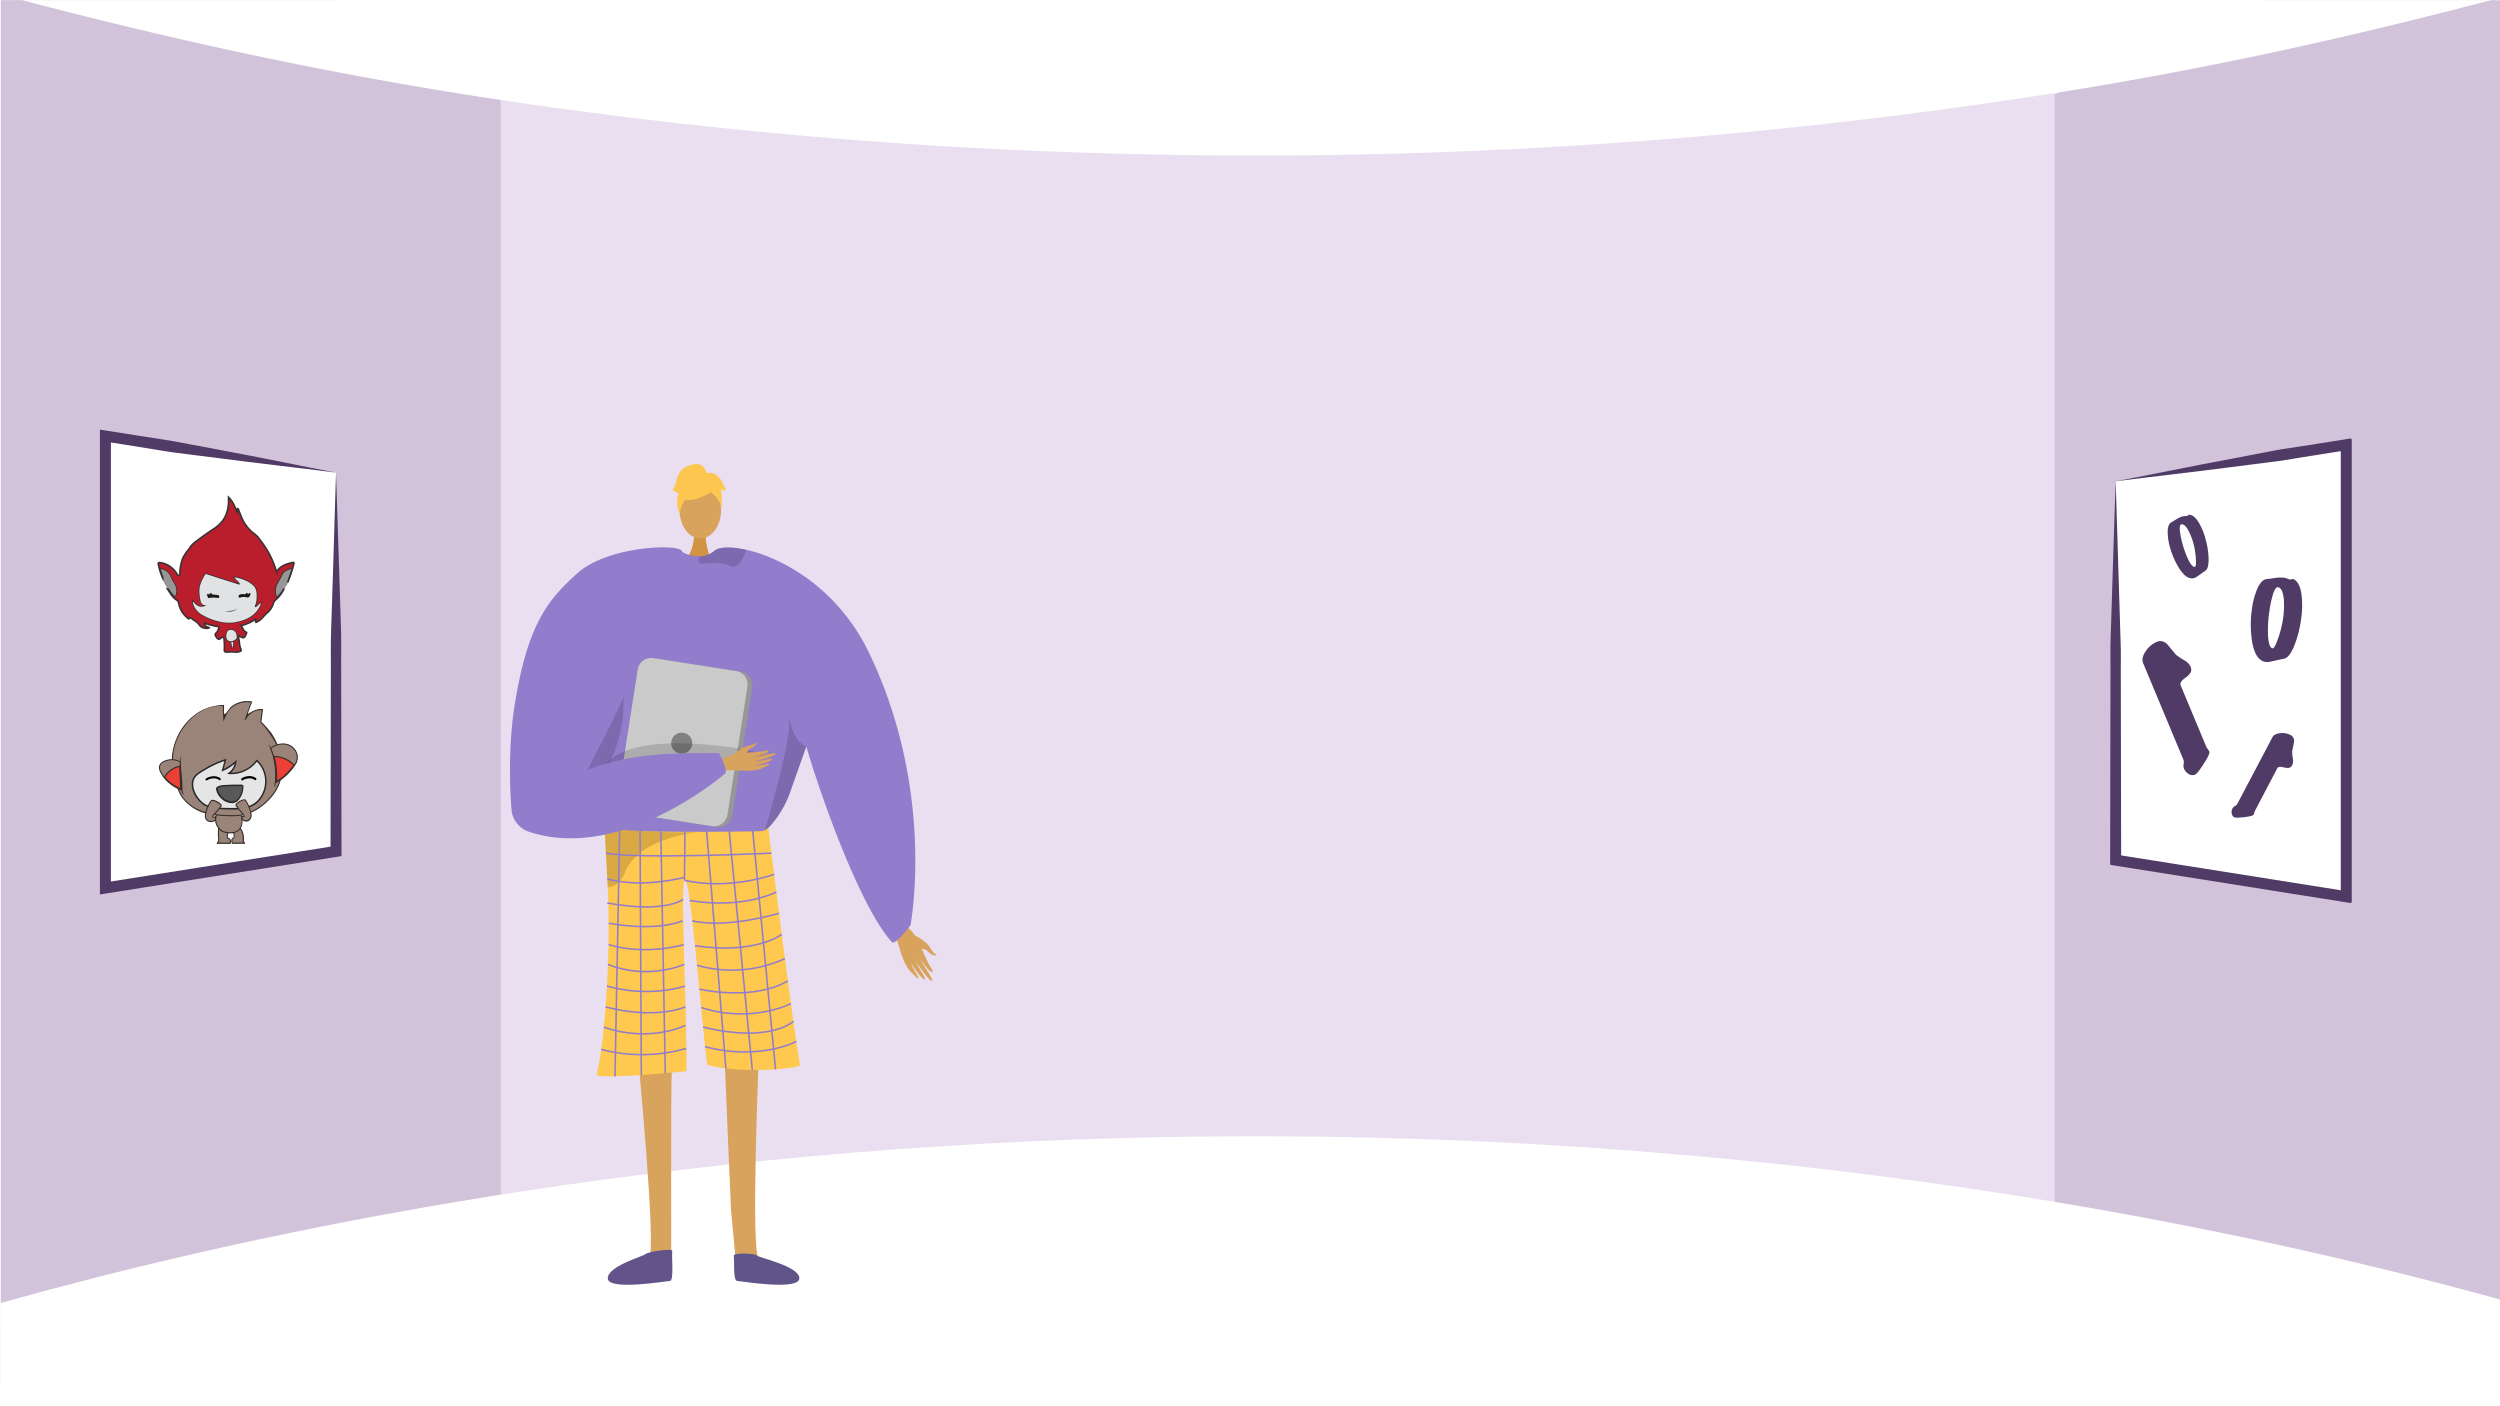 <svg id="Layer_1" data-name="Layer 1" xmlns="http://www.w3.org/2000/svg" viewBox="0 0 1366 768"><defs><style>.cls-1{fill:#d2c3db;}.cls-2{fill:#eadff1;}.cls-3{fill:#fff;}.cls-4,.cls-5{fill:#d8a35d;}.cls-4{fill-rule:evenodd;}.cls-6{fill:#d19442;}.cls-7{fill:#927dcc;}.cls-8{fill:#ffc84f;}.cls-9{opacity:0.15;}.cls-10{fill:#615488;}.cls-11{fill:#62548a;}.cls-12{opacity:0.3;}.cls-13{opacity:0.5;}.cls-14{fill:#fdc64f;}.cls-15{fill:#979797;}.cls-16{fill:#cacaca;}.cls-17{fill:gray;}.cls-18{fill:none;stroke:#927dcc;stroke-width:0.86px;}.cls-18,.cls-20{stroke-miterlimit:10;}.cls-19{fill:#4f3b65;}.cls-20,.cls-21{fill:#ba1e2d;}.cls-20{stroke:#333;stroke-width:0.86px;}.cls-22{fill:#e0e2e3;}.cls-23{fill:#1a1a1a;}.cls-24{fill:#333;}.cls-25{fill:#9a8479;}.cls-26{fill:#362e29;}.cls-27{fill:#ec4036;}.cls-28{fill:#e5e5e6;}.cls-29{fill:#282829;}.cls-30{fill:#030000;}.cls-31{fill:#59595a;}</style></defs><title>5.6 - პარალელური პროგრამირება</title><path class="cls-1" d="M1366.21.09V756.2L1124,680.87l-1.24-.25L1091,674.18l.07-25,1.56-570.5,30.12-27.28,1.79-.79,111-50.47h125.57C1362.84-.32,1364.54.52,1366.21.09Z"/><polygon class="cls-1" points="316.51 67.32 300.86 646.35 300.46 661.06 273.58 668.16 0.42 756.19 0.42 0.09 184.12 0.09 273.58 31.31 299.26 39.89 311.94 60.06 316.51 67.32"/><polygon class="cls-2" points="698.19 28.49 698.14 28.49 273.58 28.49 273.58 687.32 698.14 687.32 698.19 687.32 1122.75 687.32 1122.75 28.49 698.19 28.49"/><path class="cls-3" d="M1361.11.09c-55.54,14.42-135.82,34.44-236.57,50.47l-1.79.28A2806.71,2806.71,0,0,1,615.21,84.07a2785.15,2785.15,0,0,1-303.27-24q-19.58-2.64-38.36-5.45C165.21,38.37,76.8,17,12.05.09Z"/><path class="cls-3" d="M.21,712c121.66-34.1,335.7-82.92,615-90.22,353-9.2,622.43,52.86,751,88.32V768H.41Z"/><path class="cls-4" d="M500.09,511.28s6.11,2.68,8.62,7.27c1.49,2.73,2.19,2.4,2.59,2.81,1.31,1.37-2.3.89-4-1.28-1.35-1.77-5.17-1.65-6.32-2.58s-3.78-4-3.64-5.11S500.09,511.28,500.09,511.28Z"/><path class="cls-4" d="M489.48,500.45c.62.79,9.69,8.17,12,13.11s5.31,12.51,7,14.88c2,2.79,1.06,4-1.6.93a53.65,53.65,0,0,1-5.25-7.31c-.21-.5,1.45,2.67,3.51,6,2.19,3.56,4.79,7.34,4.17,7.78-1.2.85-8.2-9.15-9.12-11a52.34,52.34,0,0,0,2.49,4.92c1.25,2.18,3,4.54,2.75,5.24-.46,1.1-4.89-3.94-7.32-8.55-.19,0,.13,1.63,3.39,6.91.33.53.61,2.08-.94.52-3.26-3.29-4.91-4.47-7.16-10.14s-3.28-12.11-6.09-15.65Z"/><path class="cls-5" d="M348.37,575s10.7,110.37,6.15,112.27c-8.16,3.46-40.12,14.78-4.88,12.3,18.1,1.09,16.77-3,17.05-6.38.23-2.8-.3-101.58.44-109.26l.27-2.76Z"/><path class="cls-5" d="M414.7,575s-4.64,110.37-.09,112.27c8.16,3.46,40.12,14.78,4.88,12.3-18.1,1.09-16.77-3-17.05-6.38-.23-2.8-2.28-24-3-31.73-.17-1.72-3.71-88-3.71-88Z"/><path class="cls-6" d="M379.23,290.15s.94,10.52-5.54,16.33,15,0,15,0-4-10.07-3.09-16.33S379.23,290.15,379.23,290.15Z"/><ellipse class="cls-5" cx="382.65" cy="278.75" rx="11.34" ry="15.47"/><path class="cls-7" d="M308.68,391.34c.24,3.8,4.17,21,9.08,36.31,4,12.56,8.72,23.84,12.58,25.4,8.56,3.45,73.21,8.18,86.51,1.83.31-.23.65-.48,1-.76,5-4.06,10.4-12.07,13.27-19.57l9.2-25.93s0-.08,0-.11.11-.34.17-.49,0-.11.06-.17c8,27.47,29.45,87.81,46.77,106.92,1.82,2,10.18-9.25,10.18-9.25s14-72.2-22.49-148.5c-17.17-35.91-47.81-52.3-67.37-56.65-8.47-1.89-14.86-1.52-17.19.5a12.68,12.68,0,0,1-7.92,3.08,17.15,17.15,0,0,1-4.45-.4,22.12,22.12,0,0,1-4.71-1.6c-.72-.34-1.15-.58-1.15-.58a46,46,0,0,0-12,.71C316,310.74,308.28,385,308.68,391.34Z"/><path class="cls-8" d="M419.81,452.33a7,7,0,0,1-4,1.83c-9.32.18-49.59.87-71.44-.38-7.71-.44-13.12-1.13-14.07-2.17,0,0,0,0,0,.09.06,1.2.75,15,1.72,33.06C334,520.43,330.28,571.52,326,587c-.93,3.35,49.1-1.72,49.1-1.72.14-36.81-3.35-101.43-1.1-104.33,2.74-3.52,7.19,53.32,12.3,100.89,19.81,5.17,51.19,2,50.83,0C432.79,557.74,419.81,452.33,419.81,452.33Z"/><path class="cls-9" d="M440.55,407.84c0,.06,0,.11-.06.17s-.12.32-.17.49,0,.07,0,.11l-9.2,25.93c-2.87,7.5-8.28,15.51-13.27,19.57,3.39-12.26,13.94-47.79,13.53-62.11C433.35,405.81,440.55,407.83,440.55,407.84Z"/><path class="cls-9" d="M337,356.5s21.43,64-38,91.12l-1.21.8.31-15s28-39.09,28.12-40.09S337,356.5,337,356.5Z"/><path class="cls-9" d="M381.77,306.48c0,1,.51,1.7,2.15,1.47,5.13-.7,10.93-.55,15.14,1.38a3.58,3.58,0,0,0,3.46-.15c2.7-1.58,4.37-6.28,5-8.36a1.43,1.43,0,0,0,.07-.46c-8.47-1.89-14.86-1.52-17.19.5a12.68,12.68,0,0,1-7.92,3.08A7,7,0,0,0,381.77,306.48Z"/><path class="cls-10" d="M400.92,686.09c-.21-1.59,11.13-1.44,12.41-.15s23.88,6,23.43,12.67-31.76,1.43-34,1.28S401.33,689.22,400.92,686.09Z"/><path class="cls-11" d="M367.32,683.51c.21-1.59-13.36.43-14.64,1.72s-21,6.67-20.59,13.38,31.76,1.43,34,1.28S366.91,686.64,367.32,683.51Z"/><g class="cls-12"><path d="M382.63,454.52l.45,0Z"/><path class="cls-13" d="M382.63,454.52c-12,1-38.23-.74-38.23-.74-7.71-.44-13.12-1.13-14.07-2.17,0,0,0,0,0,.09.06,1.2.75,15,1.72,33.06a8.92,8.92,0,0,0,1.26-.15,9.82,9.82,0,0,0,6.35-4.51,21.81,21.81,0,0,0,2.47-5.16C351.08,457.92,378.78,454.87,382.63,454.52Z"/></g><path class="cls-14" d="M386.91,269.87s-19.63,10.89-13.81-6.59C377.14,251.18,400.3,262.08,386.91,269.87Z"/><path class="cls-14" d="M384.06,265.69s11,6.52,9.93,13.06c0,0,2.42-19.52-8.5-20s-15.15.56-14.18,21.21C371.31,279.95,374.48,263.52,384.06,265.69Z"/><path class="cls-14" d="M386,258.86s-.55-6.08-6.58-5.22-8.61,4.31-9.48,7.75-1.72,6-2.58,6c0,0,2.58,2.58,3.45,1.72,0,0-2.24,6.2.6,11.28,0,0,1.12-7.84,5.43-8.7S386,258.86,386,258.86Z"/><path class="cls-14" d="M385.41,258.81s4.31-2.58,8.61,3.45l2.58,5.17s-.86.86-2.58,0c0,0,.78,6.07,0,9.5l-2.55-10.36Z"/><path class="cls-15" d="M411,375.59l-10.92,70a7.47,7.47,0,0,1-8.53,6.23l-47.76-7.46a2.32,2.32,0,0,1-.34-.07,7.45,7.45,0,0,1-5.88-8.46l10.92-70a7.46,7.46,0,0,1,8.53-6.22l45.54,7.11,2.21.34A7.46,7.46,0,0,1,411,375.59Z"/><path class="cls-16" d="M408.41,375.18l-10.92,70a7.46,7.46,0,0,1-8.53,6.22l-45.54-7.11a7.45,7.45,0,0,1-5.88-8.46l10.92-70a7.46,7.46,0,0,1,8.53-6.22l45.54,7.11A7.45,7.45,0,0,1,408.41,375.18Z"/><circle class="cls-17" cx="372.49" cy="406.08" r="5.77"/><path class="cls-9" d="M328,425s-1.12-25.72,67.8-17.11-51.69,16.37-51.69,16.37Z"/><path class="cls-4" d="M389.33,417.48c.82-.27,9.44-5.44,14.11-5.87s11.66-.63,14.07-1.31c2.84-.81,3.55.32.29,1.57a46.1,46.1,0,0,1-7.44,2.11c-.47,0,2.58-.39,5.89-1.08,3.52-.73,7.33-1.72,7.51-1.09.34,1.22-9.79,3.95-11.58,4.14a45,45,0,0,0,4.71-.57c2.12-.38,4.56-1.13,5-.69.75.69-4.61,2.8-9,3.41-.08.14,1.36.37,6.57-.72.52-.11,1.86.12.14.91-3.62,1.67-5,2.66-10.29,2.82s-10.75-.89-14.42.34Z"/><path class="cls-4" d="M401.19,412.07s4-4.15,8.4-4.84c2.64-.41,2.58-1.07,3-1.27,1.49-.66,0,2.12-2.19,2.83-1.82.58-2.84,3.69-3.94,4.35s-4.37,1.87-5.19,1.44S401.19,412.07,401.19,412.07Z"/><path class="cls-7" d="M315.64,313.08c-16.23,14.52-27.45,28-34.46,72.36-3.55,22.51-2.63,45-1.7,56.88a14,14,0,0,0,9.64,12.19C340,471.29,395.8,423,395.8,423c2.91-1.08-2.95-11.47-2.95-11.47-28.11-.29-49.64.57-72,9.18.11-.05,22-41.2,25-52.55,7.76-29.77,33.32-55.53,26.71-67.19C370.21,297,332,298.44,315.64,313.08Z"/><line class="cls-18" x1="411.06" y1="451.46" x2="423.76" y2="584.32"/><line class="cls-18" x1="398.45" y1="454.12" x2="411.06" y2="584.66"/><line class="cls-18" x1="386.12" y1="454.12" x2="396.61" y2="583.75"/><line class="cls-18" x1="374.25" y1="454.12" x2="373.98" y2="480.97"/><line class="cls-18" x1="361.07" y1="454.12" x2="363.51" y2="586.38"/><line class="cls-18" x1="349.73" y1="454.04" x2="350.41" y2="587.4"/><line class="cls-18" x1="338.59" y1="454.04" x2="336.02" y2="588.17"/><path class="cls-18" d="M421.52,466.15s-71.55,3.38-90.45,0"/><path class="cls-18" d="M374,481c25,5.67,49-3.29,49-3.29"/><path class="cls-18" d="M374.25,479.28s-22.59,6.35-42.44,1"/><path class="cls-18" d="M424.2,487.41s-18,9.45-47.34,4.63"/><path class="cls-18" d="M425.68,499s-28.07,8.57-47.43,4.16"/><path class="cls-18" d="M427.16,510.53s-14.3,11.21-47.45,6.18"/><path class="cls-18" d="M428.88,523.78a69.56,69.56,0,0,1-48.09,3.62"/><path class="cls-18" d="M430.48,535.92s-15.44,11-48.39,4.59"/><path class="cls-18" d="M432.16,548.36s-21.31,11.14-49.08,2.14"/><path class="cls-18" d="M433.5,558.07s-12.57,12.09-49.36,3.13"/><path class="cls-18" d="M435.08,569.1s-20.33,10.71-49.85,2.79"/><path class="cls-18" d="M373.22,491.4s-9.44,7.79-41.41,2"/><path class="cls-18" d="M373,503.13s-13.24,6.18-40.4,1.3"/><path class="cls-18" d="M373.62,516.15s-20.45,6.16-41.05,0"/><path class="cls-18" d="M373.92,526.95s-19.88,8.84-41.74,0"/><path class="cls-18" d="M374.25,538.8s-18.93,6.64-42.62,0"/><path class="cls-18" d="M374.55,550.18s-16,7.16-43.68,0"/><path class="cls-18" d="M374.55,560.25s-18.94,9.76-44.64,1"/><path class="cls-18" d="M375,572.84a87.57,87.57,0,0,1-46.5.54"/><path class="cls-3" d="M1156,263.61V469.39a.72.72,0,0,0,.6.71l50.4,8,16,2.53,58.17,9.24a.72.72,0,0,0,.83-.71V243.84a.72.72,0,0,0-.83-.71L1223,252.37l-16,2.53-50.4,8A.72.72,0,0,0,1156,263.61Z"/><path class="cls-19" d="M1187,256.92l15.88-3.12,15.76-3,15.67-3c5.23-1,10.44-2.06,15.7-2.83s10.51-1.6,15.76-2.44l15.75-2.5,2.64-.42a.72.72,0,0,1,.83.71V492.67a.72.72,0,0,1-.83.71l-2.64-.42-126-20-1.93-.31a.72.72,0,0,1-.6-.71V470l.18-104.54c0-4.36-.07-8.75,0-13.09s.26-8.61.38-12.91l.8-25.68,1.61-50.21a.71.71,0,0,1,.58-.68C1166.57,261,1176.68,258.94,1187,256.92Zm-29.38,58.8.8,26.07c.12,4.33.32,8.68.38,13s0,8.52,0,12.79L1159,468a.72.72,0,0,1-1.26.47h0a.72.72,0,0,1,.66-1.17l122.54,19.45a.72.72,0,0,1,.35,1.25l-1.1.94a.72.72,0,0,1-1.18-.55V244.56a.72.72,0,0,1,1.18-.55l1.1.94a.72.72,0,0,1-.35,1.25l-14.21,2.26c-5.25.83-10.5,1.66-15.74,2.56s-10.53,1.48-15.8,2.17l-15.83,2-15.75,2L1188,259.08c-10.26,1.25-20.75,2.46-31.34,3.84a.72.72,0,0,0-.63.74Z"/><path class="cls-19" d="M1221.17,440.46a3.31,3.31,0,0,0,1.25-1.13l19.22-36.47q1.07-2,4.5-2.27a9.89,9.89,0,0,1,5.38,1,3.67,3.67,0,0,1,1.9,4.09l-1,4.9a.69.69,0,0,0,0,.13,35.36,35.36,0,0,0,.4,3.87,5.87,5.87,0,0,1-.32,3.48,3.88,3.88,0,0,1-.82,1q-1,1-4,.2-2.71-.73-3.38.54L1232.13,443a4.8,4.8,0,0,0-.35,1,4.91,4.91,0,0,1-.37,1.1q-.52.85-5.06,1.37t-5.43.12a2.63,2.63,0,0,1-1.51-2.1,4.48,4.48,0,0,1,.48-2.87A3.37,3.37,0,0,1,1221.17,440.46Z"/><path class="cls-19" d="M1193.14,417.46a4.59,4.59,0,0,0-.11-2.34l-22-52.72q-1.23-2.94,1.55-6.81a13.71,13.71,0,0,1,5.83-4.86q3.27-1.36,6.05,1.58l4.41,5.37.09.09a48,48,0,0,0,4.51,3,8.14,8.14,0,0,1,3.44,3.42,5.38,5.38,0,0,1,.38,1.8q.15,1.9-3.34,4.47-3.17,2.26-2.41,4.08L1205.5,408a6.66,6.66,0,0,0,.81,1.29,6.8,6.8,0,0,1,.85,1.37q.45,1.3-3,6.62t-4.66,5.91a3.64,3.64,0,0,1-3.57-.24,6.2,6.2,0,0,1-2.64-3.05A4.68,4.68,0,0,1,1193.14,417.46Z"/><path class="cls-19" d="M1189.33,283.63a12.45,12.45,0,0,1,3.14-1.44,7.23,7.23,0,0,1,2.39-.22q.21,0,.53-.3a1.38,1.38,0,0,1,.59-.4,1.32,1.32,0,0,1,.32,0q2.72.22,5.2,4.39a35.79,35.79,0,0,1,3.74,9.39,42.62,42.62,0,0,1,1.54,10.51q0,5.1-1.7,6.25-2.15,1.47-3.07,2.16-.14.08-1.59,1.11a5.5,5.5,0,0,1-1.59.79q-4.32,1.14-8.68-6.25a43.07,43.07,0,0,1-4.55-10.9,30.25,30.25,0,0,1-1.18-8.52q.17-3.85,1.93-4.76Q1186.69,285.23,1189.33,283.63Zm1.74,6.12a38.81,38.81,0,0,0,1.25,6.62,52.23,52.23,0,0,0,3.32,9.34q2.18,4.41,3.67,4,.76-.2.5-4.46a40.39,40.39,0,0,0-1.19-7.78,34.77,34.77,0,0,0-2.85-7.55q-2.12-3.85-4-3.37Q1190.87,286.82,1191.07,289.75Z"/><path class="cls-19" d="M1243.14,315.8a17.13,17.13,0,0,1,4.75-.14,10,10,0,0,1,3.15,1q.25.15.84-.1a1.9,1.9,0,0,1,1-.19,1.81,1.81,0,0,1,.42.12q3.32,1.74,4.24,8.36a49.27,49.27,0,0,1-.3,13.92,58.67,58.67,0,0,1-3.69,14.14q-2.69,6.48-5.52,7-3.51.7-5,1.09-.22,0-2.61.56a7.57,7.57,0,0,1-2.44.14q-6.08-.88-7.64-12.59a59.29,59.29,0,0,1,.09-16.26,41.65,41.65,0,0,1,3.08-11.43q2.28-4.78,5-5Q1238.93,316.4,1243.14,315.8Zm-1.09,8.69a53.43,53.43,0,0,0-2,9.06,71.9,71.9,0,0,0-.81,13.62q.4,6.76,2.5,7.07,1.08.16,3-5.39a55.6,55.6,0,0,0,2.67-10.5,47.86,47.86,0,0,0,.44-11.09q-.62-6-3.2-6.4Q1243.37,320.67,1242,324.49Z"/><polygon class="cls-3" points="183.6 258.25 183.6 465.25 132.6 473.35 116.6 475.88 57.6 485.25 57.6 238.25 116.6 247.62 132.6 250.15 183.6 258.25"/><path class="cls-19" d="M183.6,258.25,185.23,309l.8,25.68c.12,4.3.32,8.57.38,12.91s0,8.73,0,13.09l.18,104.54v2.56l-2.53.4-126,20-3.47.55v-254l3.47.55,15.75,2.5c5.25.84,10.5,1.67,15.76,2.44s10.47,1.86,15.7,2.83L121,246l15.76,3,15.88,3.12C163.12,254.23,173.41,256.33,183.6,258.25Zm0,0c-10.81-1.42-21.51-2.65-32-3.92L136,252.44l-15.75-2-15.83-2c-5.27-.69-10.56-1.27-15.8-2.17s-10.49-1.74-15.74-2.56l-15.75-2.5,3.47-3v247l-3.47-3,126-20-2.53,3,.18-102.46c0-4.27-.07-8.5,0-12.79s.26-8.64.38-13L182,311Z"/><path class="cls-20" d="M155.16,321.8a17.82,17.82,0,0,1-4.41,5.87,4.13,4.13,0,0,0-1.28,1.79,11,11,0,0,1-3.27,5.27c-1.94,1.49-3.14,3.83-5.4,4.87-.32.15-.61.59-.95.41-.51-.28,0-.76-.06-1.15l-.09-.58a22.26,22.26,0,0,1-8.11,3.6c1.3,1.09,1.34,3,3,3.54.09,0,.23.28.2.34a8.81,8.81,0,0,1-1.17,2.35c-.58.58-1.24.36-1.86,0-.38-.2-.74-.47-1.18-.76a3.4,3.4,0,0,0,0,2.21c.32,1.75.31,3.58,1.09,5.23.37.77-.18,1.07-.72,1.22a4.67,4.67,0,0,1-2,.32,32.45,32.45,0,0,0-5.09,0c-.95,0-1.4-.28-1.3-1.54a32.05,32.05,0,0,0-.18-5.7c-.12-1.19-.59-1.3-1.44-.55-1.3,1.15-1.94.91-2.84-.54-.65-1-.81-1.52.24-2.44.76-.66,1-2,1.51-3.1a38.71,38.71,0,0,1-8.11-1.95c.06,1.88,1.59,1.89,2.64,2.53a4.84,4.84,0,0,1-5.65-1.73c-1.11-1.76-3-2.24-4.28-3.63a.43.43,0,0,0-.62,0c-.65.61-.65.62-1.28.06a13.66,13.66,0,0,1-5-8.41,2.24,2.24,0,0,0-1.1-1.5c-2.4-1.51-3.6-4.05-5.15-6.29.81-.33,1,.39,1.34.87A21.08,21.08,0,0,0,95,325.23c.51.59.82.49,1-.23a7.77,7.77,0,0,0-.77-6.14A22.92,22.92,0,0,1,93.1,315a6.37,6.37,0,0,0-3.39-3.51c-.51-.25-1.16-.78-1.6-.39s.23,1,.3,1.55c.19,1.38,1.33,2.54.85,4.07a38.28,38.28,0,0,1-2.76-8.25c-.23-.88.23-1.22,1.07-1.06a12.6,12.6,0,0,1,8.86,5.78.66.66,0,0,0,.08.12c.44.45.75,1.36,1.39,1.19s.32-1.06.37-1.62a26.43,26.43,0,0,1,1.58-7.87A22.07,22.07,0,0,1,103,300.3c.47-.63.85-1.33,1.33-1.94a17.59,17.59,0,0,1,3.3-2.92c3.12-2.41,6.35-4.64,9.63-6.81,5-3.29,7.4-8.13,7.6-14.24,0-.8,0-1.6,0-2.74,2.34,2.28,3.44,5.06,4.71,8.09l.22-1.85c.66.23.59.79.76,1.18,1.15,2.71,2.05,5.6,3.86,7.91a20.61,20.61,0,0,0,4.59,4.71c1.82,1.21,2.93,3.16,4.29,4.87a48.24,48.24,0,0,1,6.64,12.33c.42,1.06.74,2.16,1.15,3.4a11.25,11.25,0,0,1,5.11-3.9c1.1-.41,2.25-.67,3.39-1s1.14.09.88,1.11a74.89,74.89,0,0,1-3.16,9.53c-1.06.19-.45-.49-.35-.8.72-2.09,1.46-4.16,2.27-6.45-2.12.68-4,1.34-5,3.42-.76,1.68-1.76,3.21-2.62,4.82a8.32,8.32,0,0,0-.34,6.89,22.08,22.08,0,0,0,2.83-3.49C154.37,322.13,154.45,321.38,155.16,321.8Zm-49.59,7-.17.37a4.56,4.56,0,0,0,.12.69,10.83,10.83,0,0,0,5,6.07,32.4,32.4,0,0,0,11.08,4,21.49,21.49,0,0,0,9.06-.44c4.69-1.19,8.8-3.35,11.19-8.06a3.25,3.25,0,0,0,.58-2c-1,.6-1.44,1.62-2.36,2.06-.2.1-.37.34-.6.21s-.23-.5-.12-.76a12.78,12.78,0,0,0,.89-4.57c.16-2.32-.06-4.74-1.77-6.37-2.85-2.72-6.47-3.83-10.28-4.65.59,1.37,1.86,1.88,2.49,3,.15.27.5.53.3.87s-.59.09-.86,0c-5.74-1.81-11.48-3.62-17.2-5.5-.47-.16-.57-.14-.8.25a25.54,25.54,0,0,0-2.62,5.47c-1,3.09-.41,6.14.18,9.15.3,1.54,1.57,2.18,3.11,2.18C109.82,332.37,107.52,331.35,105.56,328.76Zm18.1,19.05a2.34,2.34,0,0,0,2.35,2.58c1.47,0,3.31-1.14,3.34-2.08.08-2.43-1.23-4.13-3.18-4.15C124.45,344.15,123.68,345.27,123.66,347.81Zm3.51,6.32c-.1-.91.38-1.77.25-2.65,0-.27,0-.83-.59-.79s-.43.55-.36.85A6.77,6.77,0,0,0,127.17,354.13Z"/><path class="cls-15" d="M89.27,316.75c.49-1.53-.66-2.69-.85-4.07-.07-.54-.71-1.18-.3-1.55s1.08.13,1.6.39A6.37,6.37,0,0,1,93.1,315a22.92,22.92,0,0,0,2.09,3.82A7.77,7.77,0,0,1,96,325c-.18.72-.48.82-1,.23a21.08,21.08,0,0,1-2.23-2.87c-.29-.48-.53-1.2-1.34-.87C90.64,319.94,89.4,318.62,89.27,316.75Z"/><path class="cls-15" d="M155.16,321.8c-.71-.41-.78.34-1,.67a22.08,22.08,0,0,1-2.83,3.49,8.32,8.32,0,0,1,.34-6.89c.86-1.61,1.86-3.14,2.62-4.82.94-2.08,2.84-2.74,5-3.42-.81,2.29-1.55,4.36-2.27,6.45-.11.32-.72,1,.35.8-.16,1.31-1.07,2.15-1.77,3.13-.15-.09-.29-.15-.43,0a.34.34,0,0,0,0,.55Z"/><path class="cls-21" d="M155.15,321.76a.34.34,0,0,1,0-.55c.14-.17.28-.11.43,0C155.4,321.38,155.52,321.76,155.15,321.76Z"/><path class="cls-22" d="M105.56,328.76c2,2.6,4.25,3.61,7.2,2-1.54,0-2.81-.64-3.11-2.18-.59-3-1.16-6.07-.18-9.15A25.54,25.54,0,0,1,112.1,314c.23-.39.33-.4.8-.25,5.72,1.88,11.46,3.69,17.2,5.5.27.08.63.39.86,0s-.15-.6-.3-.87c-.62-1.11-1.9-1.61-2.49-3,3.81.82,7.43,1.93,10.28,4.65,1.7,1.63,1.93,4.05,1.77,6.37a12.78,12.78,0,0,1-.89,4.57c-.12.25-.18.58.12.76s.4-.11.6-.21c.92-.44,1.38-1.46,2.36-2.06a3.25,3.25,0,0,1-.58,2c-2.4,4.71-6.5,6.87-11.19,8.06a21.49,21.49,0,0,1-9.06.44,32.4,32.4,0,0,1-11.08-4,10.83,10.83,0,0,1-5-6.07,4.56,4.56,0,0,1-.12-.69Zm13.52-2a.71.71,0,0,0,.74-.66.76.76,0,0,0-.68-.91,21.72,21.72,0,0,0-2.71-.29c-.69,0-1.37-1.83-2.07,0a.9.9,0,0,1-.24-.11c-.31-.28-.71-.46-.94,0s.25,1,.28,1.47a.61.61,0,0,0,.82.54A13,13,0,0,1,119.08,326.76ZM133,324.63a3.72,3.72,0,0,0-2.16.41.88.88,0,0,0-.48,1.06c.12.41.46.67.84.51a6.52,6.52,0,0,1,4.13,0c.69.14,1.77-1.56,1.49-2.22-.14-.33-.5-.44-.65-.23-.39.52-.62.68-1,0a.38.38,0,0,0-.68.06C134.18,324.86,133.62,324.61,133,324.63Zm-3.21,7.62c-2,1.74-4.44,1.65-6.85,1.6C125.51,334.5,127.91,334.45,129.81,332.25Z"/><path class="cls-22" d="M123.66,347.81c0-2.54.79-3.66,2.51-3.65,2,0,3.26,1.72,3.18,4.15,0,.94-1.87,2.09-3.34,2.08A2.34,2.34,0,0,1,123.66,347.81Z"/><path class="cls-22" d="M127.17,354.13a6.77,6.77,0,0,1-.7-2.59c-.07-.3-.25-.81.36-.85s.55.51.59.79C127.54,352.36,127.07,353.21,127.17,354.13Z"/><path class="cls-23" d="M119.08,326.76a13,13,0,0,0-4.8,0,.61.61,0,0,1-.82-.54c0-.52-.55-1-.28-1.47s.63-.24.94,0a.9.9,0,0,0,.24.11c.69-1.81,1.38,0,2.07,0a21.72,21.72,0,0,1,2.71.29.76.76,0,0,1,.68.91A.71.71,0,0,1,119.08,326.76Z"/><path class="cls-23" d="M133,324.63c.6,0,1.17.24,1.49-.48a.38.38,0,0,1,.68-.06c.37.7.6.54,1,0,.15-.2.51-.1.65.23.29.67-.8,2.36-1.49,2.22a6.52,6.52,0,0,0-4.13,0c-.38.17-.72-.09-.84-.51a.88.88,0,0,1,.48-1.06A3.72,3.72,0,0,1,133,324.63Z"/><path class="cls-24" d="M129.81,332.25c-1.9,2.2-4.3,2.25-6.85,1.6C125.37,333.9,127.8,334,129.81,332.25Z"/><path class="cls-25" d="M119.64,451.91a27.55,27.55,0,0,0-.28,4.67c.12,2,.13,3.25.13,3.25s-.72.42-.72.92h7.08s.49-2.17-1-2.58,0-4.17,0-4.17Z"/><path class="cls-26" d="M118.47,460.74a1.5,1.5,0,0,1,.72-1.09c0-.41,0-1.51-.13-3.06a27.52,27.52,0,0,1,.28-4.74l.06-.37,5.84,2.33-.12.29c-.27.69-.9,2.66-.52,3.47a.49.49,0,0,0,.32.29c1.39.39,1.39,2.1,1.2,3l-.05.24h-7.61Zm6.31-2.29a1.09,1.09,0,0,1-.7-.61c-.47-1,.12-2.92.39-3.68l-4.6-1.84a25.68,25.68,0,0,0-.22,4.23c.12,2,.13,3.26.13,3.27V460l-.15.09a1.81,1.81,0,0,0-.42.34h6.39C125.67,459.92,125.72,458.72,124.78,458.46Z"/><path class="cls-25" d="M130.91,451.91a12.08,12.08,0,0,1,1.93,4.42,10.53,10.53,0,0,1,0,3.5s.68.42.68.92h-6.6s-.89-2.33.48-2.75-.24-4.09-.24-4.09Z"/><path class="cls-26" d="M126.69,460.85a3.81,3.81,0,0,1-.14-2.45,1.25,1.25,0,0,1,.81-.7.41.41,0,0,0,.27-.25c.34-.77-.38-2.74-.68-3.43l-.11-.26,4.17-2.24.14.2a12.26,12.26,0,0,1,2,4.55,11.16,11.16,0,0,1,.06,3.42,1.47,1.47,0,0,1,.65,1.06v.3h-7.07Zm6-.77-.18-.11,0-.21a10.33,10.33,0,0,0,0-3.39,11.61,11.61,0,0,0-1.74-4.09L127.56,454c.3.73,1,2.68.57,3.66a1,1,0,0,1-.62.57.69.69,0,0,0-.45.39,2.91,2.91,0,0,0,.09,1.78h6A1.72,1.72,0,0,0,132.73,460.08Z"/><path class="cls-25" d="M118.74,444a7.48,7.48,0,0,0-.8,5.17,7.33,7.33,0,0,0,4,5.25c.65.25,6,1.67,8.59-.92a6.84,6.84,0,0,0,1.75-4.5,8,8,0,0,0-1.67-5.59C128.27,440.78,123.11,440.59,118.74,444Z"/><path class="cls-26" d="M121.82,454.69a7.9,7.9,0,0,1-3.33-10.86l0-.06,0,0c4.72-3.66,9.93-3.15,12.25-.55a8.2,8.2,0,0,1,1.75,5.82,7.12,7.12,0,0,1-1.84,4.7,6.79,6.79,0,0,1-4.84,1.62A13.15,13.15,0,0,1,121.82,454.69ZM119,444.19a7.27,7.27,0,0,0,3.06,9.92c.83.32,5.86,1.54,8.29-.85A6.54,6.54,0,0,0,132,449a7.65,7.65,0,0,0-1.59-5.35,6.31,6.31,0,0,0-4.77-1.85A11,11,0,0,0,119,444.19Z"/><path class="cls-25" d="M94.21,414.64c.12-10.46,6.4-18,8-19.79,1.85-2.11,6.34-7.08,13.69-8.78a22.62,22.62,0,0,1,6.15-.56l.21,7.23a14.23,14.23,0,0,1,4.46-6.45,13.68,13.68,0,0,1,10.72-2.67L134,393.29a10.07,10.07,0,0,1,3-3.67,9.63,9.63,0,0,1,6.37-1.89l-.85,6.78a54.49,54.49,0,0,1,5.52,7,39.32,39.32,0,0,1,4.35,7.89c.49,1.3,3.83,10.55-.32,19.9a27.11,27.11,0,0,1-7.53,9.56,26.91,26.91,0,0,1-8.28,5.34c-4.47,1.75-8.15,1.62-12.84,1.45s-8.64-.32-13.37-2.33c-2.82-1.2-7.8-3.33-11-8.56-1.57-2.55-2.12-4.84-3.18-9.34A43.19,43.19,0,0,1,94.21,414.64Z"/><path class="cls-26" d="M127.21,446c-1.22,0-2.49,0-3.83-.1-5.24-.19-10.48-.7-15.3-3a23.81,23.81,0,0,1-8.62-7.13c-2.28-3-3-6.58-3.92-10.28-.81-3.43-2-7.31-1.5-10.88-.14,0-.16-.24-.15-.4.71-11.73,8-22.74,18.53-27l1-.38a36,36,0,0,1,7.9-1.65,8.62,8.62,0,0,1,1.1,0s0,1.91,0,2.66c0,.49-.21,1.89.19,2.27.61.57,2.87-3.29,3.49-3.83a13.89,13.89,0,0,1,11.41-3l.33.06s-2.34,5.76-2.4,6.79a18.45,18.45,0,0,1,3.62-2,9.83,9.83,0,0,1,4.36-.71l.3,0-.87,7a54.34,54.34,0,0,1,5.78,6.61,42.5,42.5,0,0,1,4.05,8.28,27.52,27.52,0,0,1,.17,18.61c-1.68,4.91-5.47,9.3-9.41,12.38A25.74,25.74,0,0,1,127.21,446Zm-6.26-60.26a22.29,22.29,0,0,0-5,.57c-7.41,1.72-11.86,6.79-13.54,8.69-2.33,2.65-7.77,9.88-7.88,19.59a42.72,42.72,0,0,0,1.58,10.71c1,4.08,1.86,7.87,4.56,11.09,5.81,6.95,14.38,8.61,22.77,8.92,4.65.17,8.32.31,12.73-1.43a31.28,31.28,0,0,0,13.28-10.78c4.8-6.71,5.61-15.88,2.68-23.63a39,39,0,0,0-4.32-7.83,54.38,54.38,0,0,0-5.49-7l-.09-.1L143,388a9.29,9.29,0,0,0-5.89,1.85,9.78,9.78,0,0,0-2.88,3.56l-.51-.23,3.28-9.34a13.41,13.41,0,0,0-10.17,2.66,11.72,11.72,0,0,0-2.72,3.36c-.3.52-2.07,4.33-2.07,4.33s-.17-3.41-.18-3.91l-.13-4.5Z"/><path class="cls-25" d="M99.09,431.53a21.65,21.65,0,0,1-9.54-6.93c-.27-.34-.52-.7-.75-1.07-.9-1.43-2.13-3.39-1.48-5.23s3-2.6,4-2.89a9.79,9.79,0,0,1,7.11.89c0,.67.05,1.34.08,2Q98.81,424.92,99.09,431.53Z"/><path class="cls-26" d="M99,431.82a21.63,21.63,0,0,1-9.67-7c-.26-.33-.52-.7-.77-1.09-.88-1.39-2.22-3.5-1.51-5.5s3.17-2.78,4.23-3.08a10.07,10.07,0,0,1,7.32.91l.15.08v.18c0,.34,0,.67,0,1s0,.67,0,1q.14,3.3.28,6.6t.28,6.61l0,.46Zm-7.58-16.11c-1,.28-3.2.93-3.82,2.7s.59,3.58,1.45,4.95c.24.37.49.73.74,1a20.85,20.85,0,0,0,9,6.67q-.13-3.07-.26-6.15-.14-3.3-.28-6.6c0-.33,0-.67,0-1s0-.55,0-.82A9.46,9.46,0,0,0,91.41,415.71Z"/><path class="cls-25" d="M161.05,418a32.8,32.8,0,0,1-2.65,3.41,25.61,25.61,0,0,1-7.75,6.11,40.84,40.84,0,0,0-.53-11.11c-.23-1.23-.5-2.37-.79-3.44a41.16,41.16,0,0,0-1.44-4.23c3.87-2.71,8.43-3,11.46-.78a7.78,7.78,0,0,1,3.08,5A7.43,7.43,0,0,1,161.05,418Z"/><path class="cls-26" d="M150.36,427.5a40.52,40.52,0,0,0-.53-11c-.21-1.11-.46-2.22-.78-3.41a41,41,0,0,0-1.43-4.2l-.09-.23.2-.14c3.95-2.76,8.68-3.07,11.79-.78a8,8,0,0,1,3.2,5.21,7.69,7.69,0,0,1-1.42,5.25h0a32.09,32.09,0,0,1-2.62,3.37l-.06.07a25.9,25.9,0,0,1-7.84,6.18l-.47.24Zm10.45-9.66a7.09,7.09,0,0,0,1.33-4.83,7.39,7.39,0,0,0-3-4.79c-2.86-2.11-7.22-1.85-10.92.65a41.82,41.82,0,0,1,1.35,4c.33,1.21.59,2.34.8,3.47A41.13,41.13,0,0,1,151,427a25.24,25.24,0,0,0,7.19-5.79l.06-.07a31.68,31.68,0,0,0,2.57-3.31Z"/><path class="cls-27" d="M98.76,431.05q-.13-3.06-.26-6.12t-.26-6.23a12,12,0,0,0-5.84,2.86,12.73,12.73,0,0,0-2.47,3A20.92,20.92,0,0,0,98.76,431.05Z"/><path class="cls-26" d="M97.95,419.09q.12,2.93.25,5.86t.24,5.61a20.49,20.49,0,0,1-8.12-6,12.37,12.37,0,0,1,2.29-2.75,11.69,11.69,0,0,1,5.35-2.72m.59-.78a12.46,12.46,0,0,0-6.34,3,13.09,13.09,0,0,0-2.65,3.29,21.65,21.65,0,0,0,9.54,6.93q-.27-6.61-.56-13.22Z"/><path class="cls-27" d="M151,427a25.22,25.22,0,0,0,7.16-5.77l.06-.07a34.3,34.3,0,0,0,2.42-3.08,16.11,16.11,0,0,0-5-3.45,15.63,15.63,0,0,0-5.89-1.3c.28,1.05.5,2.06.69,3A41.15,41.15,0,0,1,151,427Z"/><path class="cls-26" d="M150.15,413.65a15.31,15.31,0,0,1,5.36,1.26,15.78,15.78,0,0,1,4.73,3.19c-.65.94-1.43,1.86-2.25,2.82l-.06.07a24.83,24.83,0,0,1-6.58,5.42,41.45,41.45,0,0,0-.63-10.12c-.16-.87-.35-1.74-.58-2.64m-.82-.67c.29,1.07.56,2.21.79,3.44a40.84,40.84,0,0,1,.53,11.11,25.61,25.61,0,0,0,7.75-6.11,32.8,32.8,0,0,0,2.65-3.41,16.47,16.47,0,0,0-5.31-3.7,16,16,0,0,0-6.42-1.33Z"/><path class="cls-28" d="M123.12,415.22a48.6,48.6,0,0,0-9.87,4.34c-4.55,2.63-6.82,3.95-7.72,6.59-1.46,4.3,1.45,9.56,4.62,12.34,3.55,3.12,7.55,3.21,13.13,3.33,7.3.16,13.76.31,18.14-4.67a15.65,15.65,0,0,0-1.11-21.59,18,18,0,0,1-5.33,4.75,17.31,17.31,0,0,1-9.87,2.25,9.14,9.14,0,0,0,2.55-2.92,9.59,9.59,0,0,0,1.11-3.42,24.46,24.46,0,0,1-4.06,3.08,23.88,23.88,0,0,1-3.1,1.58Z"/><path class="cls-29" d="M123.27,442.24c-5.64-.13-9.72-.22-13.38-3.43-3.48-3.05-6.22-8.43-4.73-12.8.95-2.79,3.27-4.13,7.9-6.81a49.09,49.09,0,0,1,9.95-4.37l.7-.22-1.48,5.56a23.63,23.63,0,0,0,2.29-1.22,24.11,24.11,0,0,0,4-3l.81-.76-.14,1.13a10,10,0,0,1-1.16,3.57,9.68,9.68,0,0,1-1.81,2.33,16.79,16.79,0,0,0,8.59-2.24,17.42,17.42,0,0,0,5.21-4.64l.27-.35.32.3a16.08,16.08,0,0,1,1.14,22.19c-3.72,4.22-8.77,4.86-14.62,4.86C125.85,442.29,124.58,442.27,123.27,442.24Zm11.9-21.56a17.63,17.63,0,0,1-10.09,2.3L124,422.9l.92-.68a8.78,8.78,0,0,0,2.43-2.79,9,9,0,0,0,.84-2.1,24.79,24.79,0,0,1-3.24,2.34,24.39,24.39,0,0,1-3.15,1.61l-.75.32,1.53-5.75a48.37,48.37,0,0,0-9.09,4.08c-4.45,2.58-6.69,3.87-7.53,6.36-1.35,4,1.31,9.08,4.49,11.88,3.45,3,7.4,3.11,12.88,3.24,7.28.16,13.58.31,17.84-4.53a15.21,15.21,0,0,0-.78-20.69A18.16,18.16,0,0,1,135.17,420.67Z"/><path class="cls-30" d="M112.82,426.44a.54.54,0,0,0,.29-.08,6.81,6.81,0,0,1,3-1,5.09,5.09,0,0,1,3.07.48,4.28,4.28,0,0,1,.56.37.54.54,0,0,0,.78-.12.61.61,0,0,0-.12-.82,5.38,5.38,0,0,0-.71-.47,6.14,6.14,0,0,0-3.69-.61,7.9,7.9,0,0,0-3.46,1.21.6.6,0,0,0-.19.81A.56.56,0,0,0,112.82,426.44Z"/><path class="cls-30" d="M132.3,426.44a.54.54,0,0,0,.29-.08,6.81,6.81,0,0,1,3-1,5.08,5.08,0,0,1,3.07.48,4.27,4.27,0,0,1,.56.37A.54.54,0,0,0,140,426a.61.61,0,0,0-.12-.82,5.39,5.39,0,0,0-.71-.47,6.14,6.14,0,0,0-3.69-.61,7.9,7.9,0,0,0-3.46,1.21.6.6,0,0,0-.19.81A.56.56,0,0,0,132.3,426.44Z"/><path class="cls-31" d="M118.43,430.94c0-.69,1.22-1.06,1.7-1.21a11.05,11.05,0,0,1,2.51-.37q2.76-.18,5.52-.22l3.8,0c.69,0,.73.3.71.93a11.48,11.48,0,0,1-.21,1.87,10.66,10.66,0,0,1-2.1,4.65,4.62,4.62,0,0,1-3.37,1.81C121.89,438.57,118.43,433.32,118.43,430.94Z"/><path class="cls-29" d="M120.69,436.1a8.56,8.56,0,0,1-2.66-5.16h0c0-1,1.39-1.43,2-1.62a11.37,11.37,0,0,1,2.59-.39c1.83-.12,3.7-.2,5.54-.22l2,0h1.75a1.12,1.12,0,0,1,.86.29,1.42,1.42,0,0,1,.25,1.08,11.94,11.94,0,0,1-.22,1.94,11.13,11.13,0,0,1-2.19,4.83,5,5,0,0,1-3.65,2h-.3A8.51,8.51,0,0,1,120.69,436.1ZM132,429.52h-1.76l-2,0c-1.83,0-3.68.1-5.5.22a10.73,10.73,0,0,0-2.42.36c-1.27.39-1.41.7-1.41.81a8.54,8.54,0,0,0,8.14,7,4.24,4.24,0,0,0,3.08-1.67,10.27,10.27,0,0,0,2-4.46,11.06,11.06,0,0,0,.2-1.79,1.52,1.52,0,0,0,0-.46.52.52,0,0,0-.26,0Z"/><path class="cls-25" d="M117.83,446.27s-1.63.72-1.63.05,4.46-5.09,4.69-6.09-4.46-3.5-5.33-2.75-4,6.75-3.18,9.34,3.73,2.45,5.4,1.2Z"/><path class="cls-26" d="M114,449a3.05,3.05,0,0,1-1.94-2.1c-.86-2.79,2.39-8.92,3.28-9.68s3.31.54,4.39,1.26,1.54,1.32,1.42,1.81-1.06,1.65-2.58,3.39a22.87,22.87,0,0,0-2.09,2.59,3.05,3.05,0,0,0,1.2-.31l.43-.19-.07,2.4-.12.09a4.69,4.69,0,0,1-2.75.92A3.57,3.57,0,0,1,114,449Zm3.48-2.29a1.76,1.76,0,0,1-1.38.07.56.56,0,0,1-.24-.48c0-.41.62-1.16,2.26-3a19,19,0,0,0,2.44-3.12c0-.16-.46-.75-1.7-1.46-1.51-.87-2.87-1.21-3.15-1-.78.67-3.84,6.55-3.09,9a2.46,2.46,0,0,0,1.56,1.69,3.82,3.82,0,0,0,3.26-.56Z"/><path class="cls-25" d="M132.07,446s1.37.67,1.37,0-4.25-5.09-4.48-6.09,4.25-3.5,5.08-2.75,3.79,6.75,3,9.34-3.2,2.46-4.79,1.21Z"/><path class="cls-26" d="M132.11,447.94l-.1-.08-.3-2.39.48.24a2.27,2.27,0,0,0,.94.27,20.6,20.6,0,0,0-2-2.62c-1.45-1.74-2.33-2.84-2.46-3.38s.82-1.47,1.67-2c1-.65,3.15-1.71,3.89-1s3.94,6.88,3.12,9.66a3,3,0,0,1-1.85,2.14,2.83,2.83,0,0,1-.92.15A4.11,4.11,0,0,1,132.11,447.94Zm-1.46-9.46c-1.14.73-1.43,1.24-1.41,1.34a18.79,18.79,0,0,0,2.33,3.12c1.56,1.88,2.15,2.63,2.15,3a.57.57,0,0,1-.25.5,1.3,1.3,0,0,1-1.06,0l.13,1.06a3.12,3.12,0,0,0,2.77.61,2.41,2.41,0,0,0,1.47-1.74c.72-2.45-2.2-8.34-2.95-9a.43.43,0,0,0-.28-.07A6.87,6.87,0,0,0,130.66,438.49Z"/><path class="cls-26" d="M100.16,433.4c-.75-1.35-.39-3-.49-4.49s-.21-3.13-.31-4.7c-.21-3.35-1-6.79-.39-10.11.11-.65-.21-.86-.32-.21a45.49,45.49,0,0,0-.24,10.71c.11,1.72.21,3.44.35,5.16a9.82,9.82,0,0,0,1,4.06C100.09,434.4,100.48,434,100.16,433.4Z"/><path class="cls-26" d="M147.27,407.29c-.22-.48-.45-.2-.23.27,3.19,6.76,3.91,14.58,2.86,22-.07.52.43.38.5-.15A38.47,38.47,0,0,0,147.27,407.29Z"/></svg>